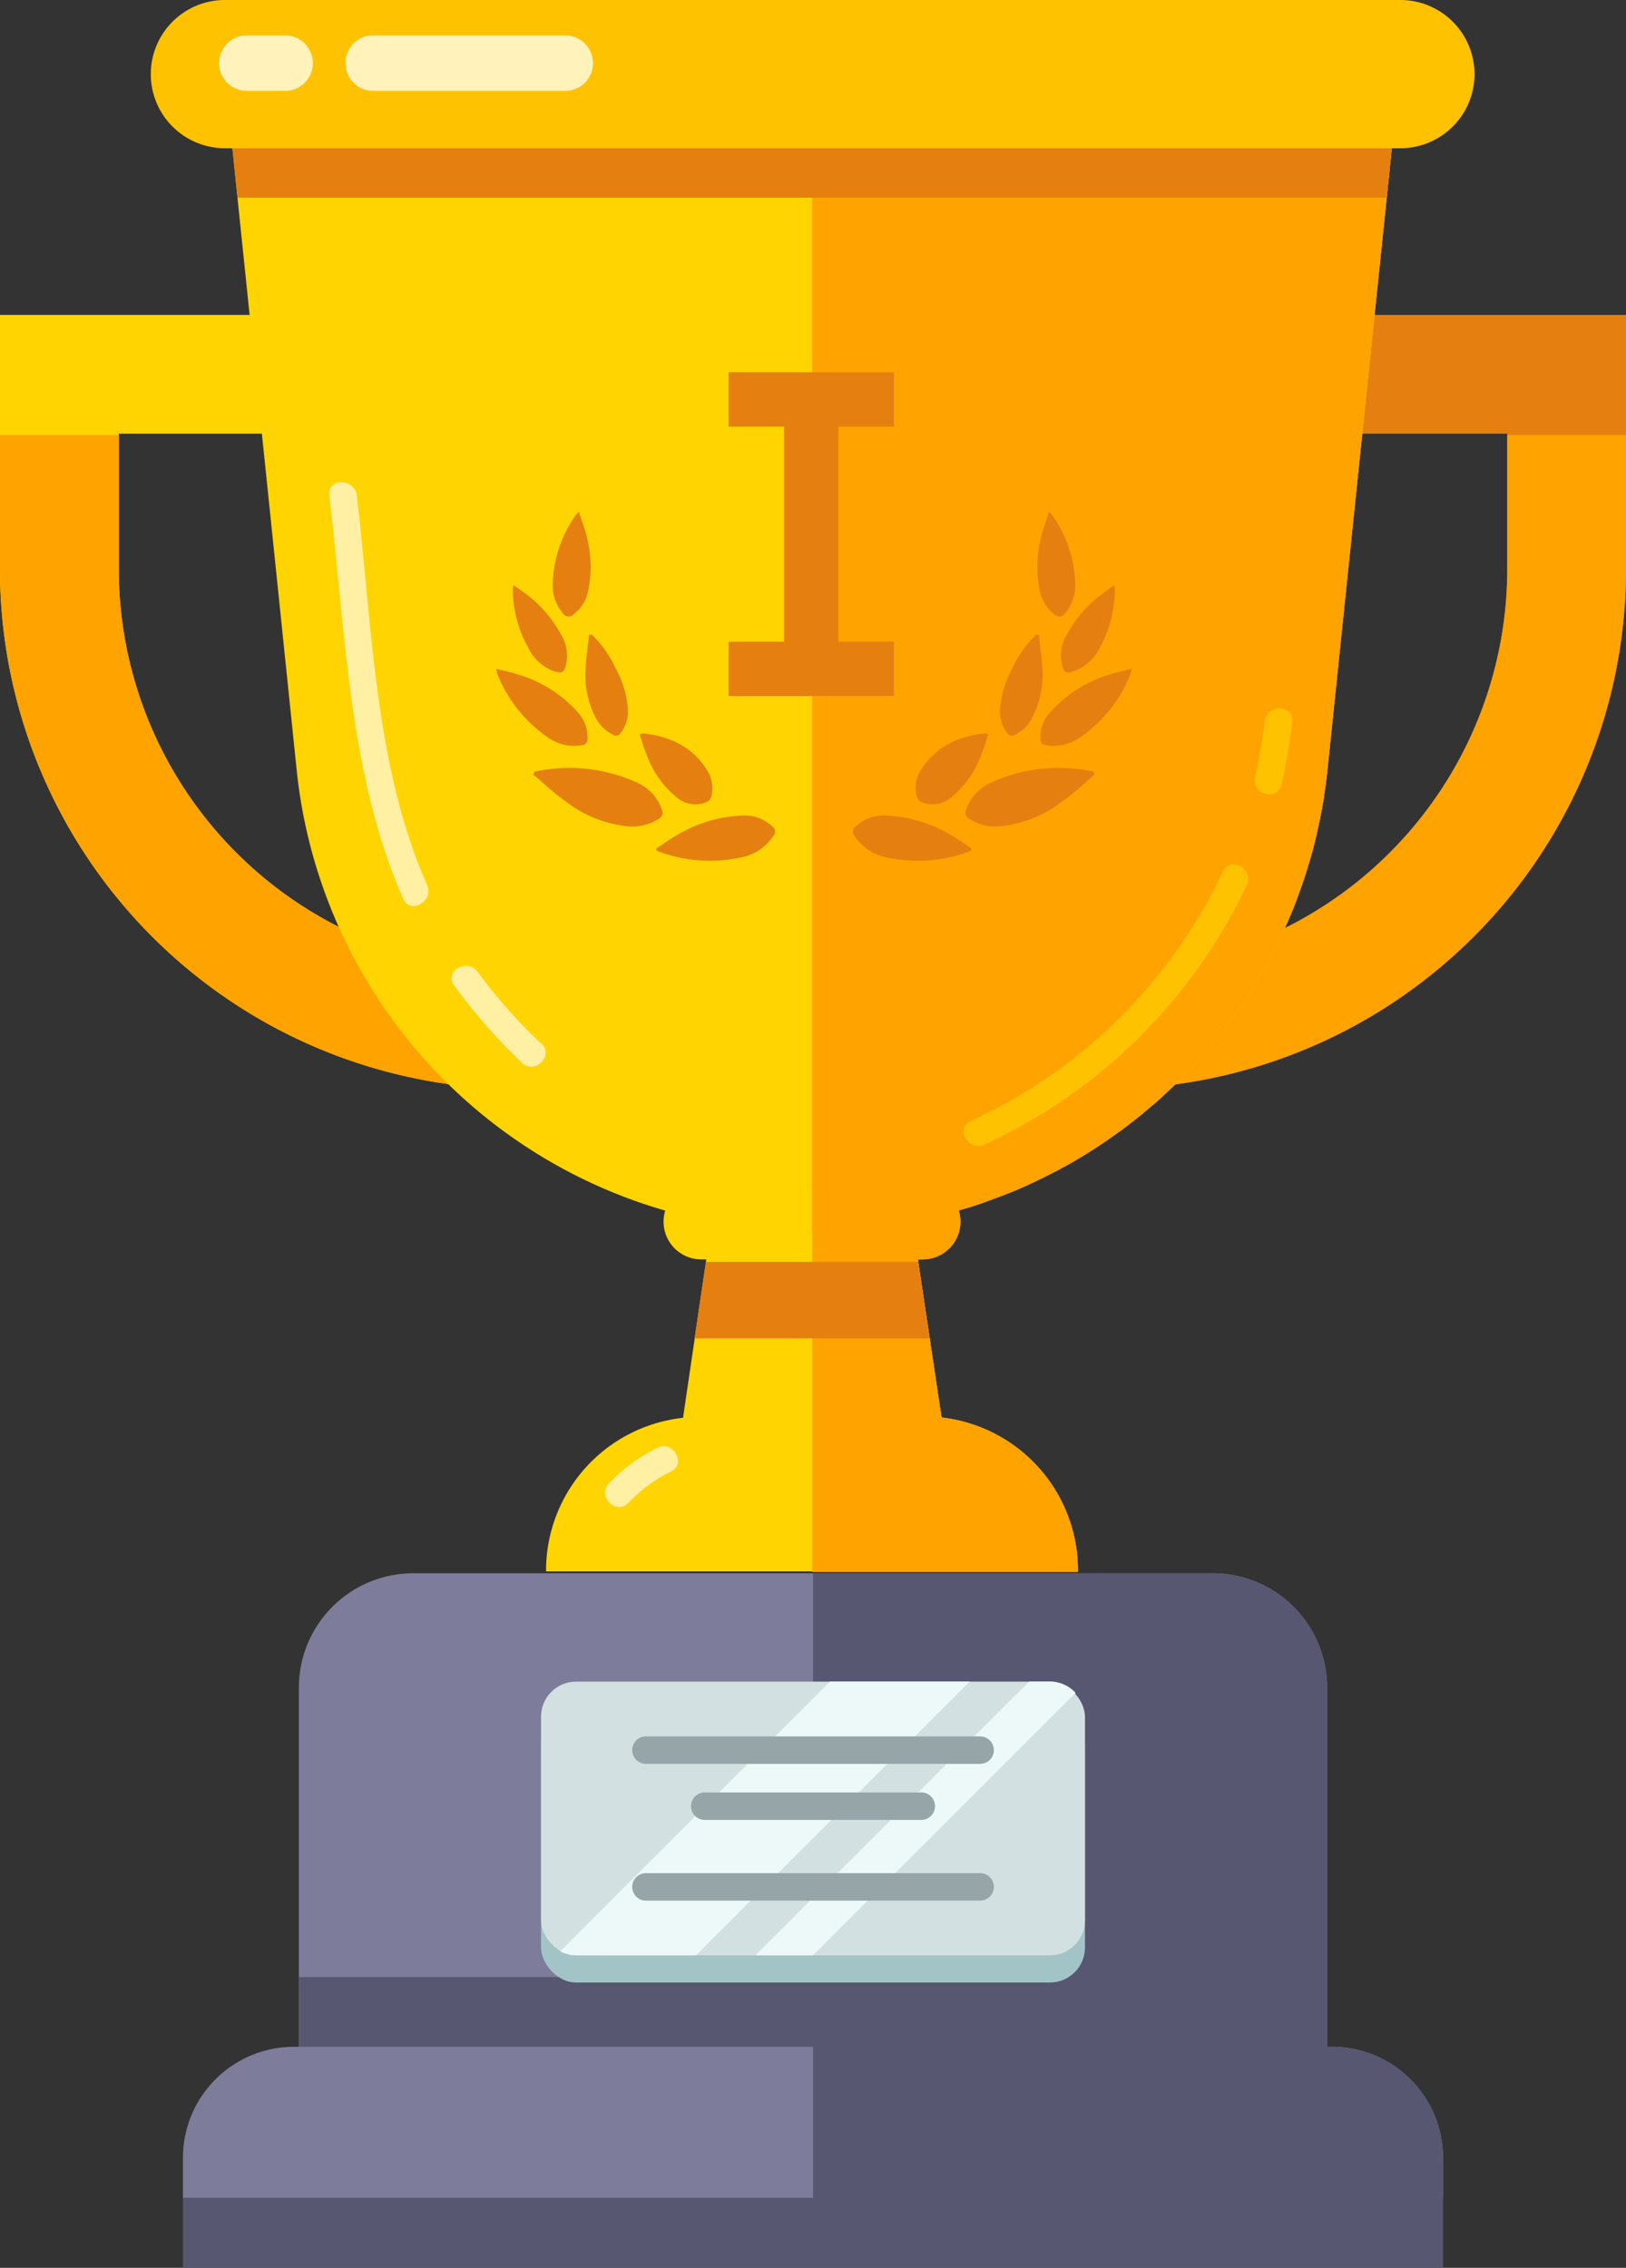 <svg id="Layer_1" data-name="Layer 1" xmlns="http://www.w3.org/2000/svg" viewBox="0 0 209.51 292.2"><rect x="0" y="0" width="209.51" height="292.2" fill="#333333" stroke="none"/><defs><style>.cls-1{fill:#7d7c9b;}.cls-2{fill:#575772;}.cls-3{fill:#a3c4c6;}.cls-4{fill:#d3e0e2;}.cls-5{fill:#edf9f9;}.cls-6{fill:#96a6a8;}.cls-7{fill:#ffd400;}.cls-8{fill:#ffa300;}.cls-9{fill:#e58010;}.cls-10{fill:#fff0a4;}.cls-11{fill:#ffc200;}.cls-12{fill:#fff2bb;}.cls-13{opacity:0;}.cls-14{fill:none;stroke:#e58010;stroke-miterlimit:10;stroke-width:7px;}</style></defs><title>2</title><path class="cls-1" d="M515.11,351.45V305.18a14.74,14.74,0,0,0-14.75-14.74h-103a14.74,14.74,0,0,0-14.74,14.74v46.27H382a14.32,14.32,0,0,0-14.32,14.32v5.17H530.05v-5.17a14.32,14.32,0,0,0-14.32-14.32Z" transform="translate(-344.11 -87.73)"/><path class="cls-2" d="M500.36,290.44H448.87v83.91l81.18-3.41v-5.17a14.32,14.32,0,0,0-14.32-14.32h-.62V305.18A14.74,14.74,0,0,0,500.36,290.44Z" transform="translate(-344.11 -87.73)"/><rect class="cls-2" x="38.52" y="254.74" width="132.48" height="8.99"/><rect class="cls-2" x="23.57" y="283.21" width="162.37" height="8.99"/><rect class="cls-3" x="69.71" y="220.17" width="70.09" height="35.27" rx="4.52"/><rect class="cls-4" x="69.71" y="216.67" width="70.09" height="35.27" rx="4.52"/><path class="cls-5" d="M482.7,305.85a4.48,4.48,0,0,0-3.3-1.46h-2.68l-35.27,35.27h7.43Z" transform="translate(-344.11 -87.73)"/><path class="cls-5" d="M416.29,339.15a4.49,4.49,0,0,0,2.06.51h15.44l35.27-35.27h-18Z" transform="translate(-344.11 -87.73)"/><path class="cls-6" d="M427.34,315H470.4a1.77,1.77,0,0,0,0-3.54H427.34a1.77,1.77,0,0,0,0,3.54Z" transform="translate(-344.11 -87.73)"/><path class="cls-6" d="M434.92,322.22h27.9a1.77,1.77,0,0,0,0-3.54h-27.9a1.77,1.77,0,0,0,0,3.54Z" transform="translate(-344.11 -87.73)"/><path class="cls-6" d="M427.34,332.62H470.4a1.77,1.77,0,0,0,0-3.54H427.34a1.77,1.77,0,0,0,0,3.54Z" transform="translate(-344.11 -87.73)"/><path class="cls-7" d="M404,212.24a51.69,51.69,0,0,1-44.59-51.13v-17.5H404v-15.3h-59.9v32.8A67,67,0,0,0,404,227.67Z" transform="translate(-344.11 -87.73)"/><path class="cls-8" d="M344.11,143.78v17.33A67,67,0,0,0,404,227.67V212.24a51.69,51.69,0,0,1-44.59-51.13V143.78Z" transform="translate(-344.11 -87.73)"/><path class="cls-9" d="M493.73,212.24a51.69,51.69,0,0,0,44.59-51.13v-17.5H493.73v-15.3h59.89v32.8a67,67,0,0,1-59.89,66.56Z" transform="translate(-344.11 -87.73)"/><path class="cls-8" d="M553.62,143.78v17.33a67,67,0,0,1-59.89,66.56V212.24a51.69,51.69,0,0,0,44.59-51.13V143.78Z" transform="translate(-344.11 -87.73)"/><path class="cls-7" d="M465.43,270.37,462.38,250H463a4.86,4.86,0,0,0,0-9.72H434.47a4.86,4.86,0,0,0,0,9.72h.65l-3,20.41A19.8,19.8,0,0,0,414.47,290v.2H483V290A19.8,19.8,0,0,0,465.43,270.37Z" transform="translate(-344.11 -87.73)"/><path class="cls-7" d="M523.54,105.91l-.75,7.29-7.7,74.34c-.06.55-.13,1.09-.21,1.63s-.12.85-.19,1.26c0,.25-.07.49-.11.73s-.11.68-.18,1-.09.48-.14.71c-.09.51-.2,1-.32,1.53-.15.75-.34,1.5-.52,2.24s-.45,1.68-.71,2.51c-.18.63-.38,1.25-.58,1.86s-.35,1-.54,1.53-.29.8-.43,1.2c-.75,2-1.6,3.86-2.52,5.73-.3.63-.63,1.23-.95,1.84s-.67,1.22-1,1.81l-.17.3c-.7,1.2-1.44,2.37-2.2,3.51a2.61,2.61,0,0,1-.19.27c-.37.55-.75,1.09-1.13,1.63s-.88,1.19-1.33,1.77-.91,1.16-1.39,1.72-.95,1.12-1.43,1.67-1,1.09-1.48,1.62-1,1.06-1.55,1.57c-.08.07-.15.16-.22.23l-1.38,1.3c-.52.49-1.07,1-1.64,1.46s-.93.79-1.4,1.18l-.28.23c-.58.45-1.15.91-1.74,1.36a3,3,0,0,0-.3.23l-1.49,1.06c-.59.42-1.2.83-1.82,1.24-1.23.81-2.48,1.57-3.77,2.3l-1.7.92-.25.12c-.65.34-1.32.68-2,1-1.33.66-2.69,1.25-4.08,1.79-.87.34-1.76.66-2.66,1-.43.16-.87.31-1.31.45l-.4.14-.74.21c-.77.23-1.53.46-2.31.67l-.28.08-1,.23c-.65.16-1.29.32-1.94.46-1.05.22-2.11.42-3.17.6l-2.1.31c-.62.08-1.24.15-1.88.21-.82.08-1.64.16-2.46.2-1.38.1-2.76.14-4.16.14h-1.19a66.17,66.17,0,0,1-65.75-58.74l-7.69-74.34-.75-7.29.75-.14c2.06-.42,146-.42,148.07,0Z" transform="translate(-344.11 -87.73)"/><path class="cls-8" d="M523.54,105.91l-.75,7.29-7.7,74.34c-.06.55-.13,1.09-.21,1.63s-.12.85-.19,1.26c0,.25-.07.49-.11.73s-.11.68-.18,1-.09.48-.14.71c-.09.51-.2,1-.32,1.53-.15.75-.34,1.5-.52,2.23s-.45,1.69-.71,2.52c-.18.63-.38,1.25-.58,1.86s-.35,1-.54,1.53-.29.8-.43,1.2c-.75,2-1.6,3.86-2.52,5.73-.3.63-.63,1.23-.95,1.84s-.67,1.22-1,1.81c-.05.1-.11.2-.17.3-.7,1.2-1.44,2.37-2.2,3.51a2.61,2.61,0,0,1-.19.27c-.37.55-.75,1.09-1.13,1.63s-.88,1.19-1.33,1.77-.91,1.16-1.39,1.72-.95,1.12-1.43,1.67-1,1.09-1.48,1.62-1,1.06-1.55,1.57c-.08.07-.15.16-.22.23l-1.38,1.3c-.53.49-1.09,1-1.64,1.46s-.93.79-1.4,1.18l-.28.23c-.58.45-1.15.91-1.74,1.36a3,3,0,0,0-.3.23l-1.49,1.06c-.59.42-1.2.83-1.82,1.24-1.23.81-2.48,1.57-3.77,2.3l-1.7.92-.25.12c-.65.34-1.32.68-2,1-1.33.64-2.69,1.24-4.08,1.79s-2.89,1.07-4.37,1.56c-1.09.33-2.21.66-3.33,1q-3,.78-6.11,1.29l-2.1.31c-.62.08-1.24.15-1.88.21-.82.08-1.64.16-2.46.2-1.38.1-2.76.14-4.16.14h-.6V105.46c24.8,0,47.84.31,74,.31Z" transform="translate(-344.11 -87.73)"/><path class="cls-8" d="M465.43,270.37,462.38,250H463a4.86,4.86,0,0,0,0-9.72H448.75v50H483V290A19.8,19.8,0,0,0,465.43,270.37Z" transform="translate(-344.11 -87.73)"/><polygon class="cls-9" points="119.79 172.44 118.32 162.59 90.96 162.59 89.49 172.44 119.79 172.44"/><path class="cls-10" d="M399.13,201.74c-6.8-15.38-7.07-33.67-9.05-50.19-.27-2.23-3.81-2.26-3.54,0,2.07,17.21,2.46,36,9.53,52,.92,2.08,4,.28,3.06-1.78Z" transform="translate(-344.11 -87.73)"/><path class="cls-10" d="M413.83,222.17a67.68,67.68,0,0,1-8.18-9.23c-1.33-1.82-4.4-.06-3,1.78a71.84,71.84,0,0,0,8.73,9.95c1.65,1.57,4.16-.93,2.5-2.5Z" transform="translate(-344.11 -87.73)"/><path class="cls-11" d="M501.69,200a66.34,66.34,0,0,1-32.5,32.15c-2.07,1-.27,4,1.78,3.05a69.36,69.36,0,0,0,33.78-33.41c1-2.05-2.08-3.85-3.06-1.79Z" transform="translate(-344.11 -87.73)"/><path class="cls-11" d="M507.07,180.69a67,67,0,0,1-1.26,7.18c-.5,2.22,2.91,3.16,3.42.94a76.9,76.9,0,0,0,1.38-8.12c.26-2.26-3.28-2.24-3.54,0Z" transform="translate(-344.11 -87.73)"/><path class="cls-10" d="M428.8,274.27a22.3,22.3,0,0,0-6.23,4.59c-1.57,1.65.93,4.16,2.51,2.51a19.3,19.3,0,0,1,5.51-4.05c2-1,.25-4.06-1.79-3.05Z" transform="translate(-344.11 -87.73)"/><path class="cls-9" d="M523.54,105.91l-.75,7.29H374.72l-.75-7.29.75-.14c2.06-.42,146-.42,148.07,0Z" transform="translate(-344.11 -87.73)"/><path class="cls-11" d="M524.55,106.83H373.1a9.55,9.55,0,0,1-9.56-9.55h0a9.55,9.55,0,0,1,9.56-9.55H524.55a9.55,9.55,0,0,1,9.55,9.55h0A9.55,9.55,0,0,1,524.55,106.83Z" transform="translate(-344.11 -87.73)"/><path class="cls-12" d="M380.85,99.44h-4.93a3.58,3.58,0,0,1-3.58-3.58h0a3.57,3.57,0,0,1,3.58-3.57h4.93a3.57,3.57,0,0,1,3.57,3.57h0A3.57,3.57,0,0,1,380.85,99.44Z" transform="translate(-344.11 -87.73)"/><path class="cls-12" d="M416.94,99.44H392.19a3.57,3.57,0,0,1-3.57-3.58h0a3.57,3.57,0,0,1,3.57-3.57h24.75a3.57,3.57,0,0,1,3.57,3.57h0A3.57,3.57,0,0,1,416.94,99.44Z" transform="translate(-344.11 -87.73)"/><g class="cls-13"><path class="cls-8" d="M448.46,196a33.59,33.59,0,1,1,0-67.17h.37l.47.06v67l-.47.06A2.3,2.3,0,0,1,448.46,196Z" transform="translate(-344.11 -87.73)"/><path class="cls-8" d="M448.46,129.32h.3V195.4h-.3a33,33,0,1,1,0-66.09m0-1.08a34.13,34.13,0,1,0,0,68.25,3.24,3.24,0,0,0,.44,0l1-.12v-68l-1-.11a3.24,3.24,0,0,0-.44,0Z" transform="translate(-344.11 -87.73)"/></g><g class="cls-13"><path class="cls-7" d="M448.22,128.79h.55a33.58,33.58,0,0,1,0,67.15h-.55Z" transform="translate(-344.11 -87.73)"/><path class="cls-7" d="M448.76,129.33a33,33,0,0,1,0,66.07V129.33m-1.08-1.09v68.25h1.09a34.12,34.12,0,0,0,0-68.23Z" transform="translate(-344.11 -87.73)"/></g><line class="cls-14" x1="104.53" y1="50.75" x2="104.53" y2="86.91"/><line class="cls-14" x1="115.18" y1="51.47" x2="93.87" y2="51.47"/><line class="cls-14" x1="115.18" y1="86.18" x2="93.87" y2="86.18"/><g id="_52CFjl" data-name="52CFjl"><path class="cls-9" d="M485,187.14c-.61-.1-1.21-.25-1.83-.3a21,21,0,0,0-11.27,1.68,5.91,5.91,0,0,0-3.29,3.51.86.86,0,0,0,.36,1.18,6.34,6.34,0,0,0,3.9,1,15.67,15.67,0,0,0,8.2-3.29c1.44-1,2.73-2.24,4.08-3.38Z" transform="translate(-344.11 -87.73)"/><path class="cls-9" d="M469.31,197.07c-.93-.61-1.83-1.29-2.8-1.82a17.82,17.82,0,0,0-8-2.43,5.29,5.29,0,0,0-4.18,1.42.8.8,0,0,0-.13,1.17,6.48,6.48,0,0,0,4.27,2.82,18.86,18.86,0,0,0,10.77-.88Z" transform="translate(-344.11 -87.73)"/><path class="cls-9" d="M489.93,173.9c-1,.27-1.93.43-2.78.73a16.61,16.61,0,0,0-7.84,5,4.81,4.81,0,0,0-1.14,3.34.72.72,0,0,0,.69.77,5.84,5.84,0,0,0,4.42-1,17.87,17.87,0,0,0,6.44-8A5.26,5.26,0,0,0,489.93,173.9Z" transform="translate(-344.11 -87.73)"/><path class="cls-9" d="M471.45,182.33a1.62,1.62,0,0,0-.42-.1c-3.52.35-6.46,1.76-8.35,4.87a4.25,4.25,0,0,0-.45,3.28,1.11,1.11,0,0,0,.54.66,3.68,3.68,0,0,0,4-.65,12.48,12.48,0,0,0,3.8-5.49C470.93,184.08,471.16,183.23,471.45,182.33Z" transform="translate(-344.11 -87.73)"/><path class="cls-9" d="M479.28,153.68c-.36,1.14-.75,2.13-1,3.15a15.58,15.58,0,0,0-.23,6.86,5.11,5.11,0,0,0,1.88,3.17c.6.45,1,.4,1.45-.15a5.62,5.62,0,0,0,1.28-3.64,16.11,16.11,0,0,0-3-9A3.61,3.61,0,0,0,479.28,153.68Z" transform="translate(-344.11 -87.73)"/><path class="cls-9" d="M477.61,169.51a14.26,14.26,0,0,0-3.08,4.37,12.89,12.89,0,0,0-1.53,4.83,4.62,4.62,0,0,0,.91,3.48.67.67,0,0,0,.94.22,4.82,4.82,0,0,0,2.15-2,11.72,11.72,0,0,0,1.41-6.58c-.06-1.45-.29-2.89-.45-4.33Z" transform="translate(-344.11 -87.73)"/><path class="cls-9" d="M487.68,163.14c-.76.54-1.46,1-2.09,1.51a16.2,16.2,0,0,0-3.95,4.73,5.32,5.32,0,0,0-.72,3.93c.28,1.1.54,1.24,1.59.89a5.9,5.9,0,0,0,3.3-3,15.71,15.71,0,0,0,1.95-7.6A3.33,3.33,0,0,0,487.68,163.14Z" transform="translate(-344.11 -87.73)"/></g><g id="_52CFjl-2" data-name="52CFjl"><path class="cls-9" d="M413,187.14c.6-.1,1.2-.25,1.82-.3a21,21,0,0,1,11.27,1.68,5.91,5.91,0,0,1,3.29,3.51.86.86,0,0,1-.36,1.18,6.34,6.34,0,0,1-3.9,1,15.67,15.67,0,0,1-8.2-3.29c-1.44-1-2.73-2.24-4.08-3.38Z" transform="translate(-344.11 -87.73)"/><path class="cls-9" d="M428.67,197.07c.93-.61,1.83-1.29,2.8-1.82a17.82,17.82,0,0,1,8-2.43,5.29,5.29,0,0,1,4.18,1.42.8.8,0,0,1,.13,1.17,6.48,6.48,0,0,1-4.27,2.82,18.87,18.87,0,0,1-10.77-.88Z" transform="translate(-344.11 -87.73)"/><path class="cls-9" d="M408.05,173.9c1,.27,1.93.43,2.78.73a16.61,16.61,0,0,1,7.84,5,4.81,4.81,0,0,1,1.14,3.34.71.71,0,0,1-.69.77,5.84,5.84,0,0,1-4.42-1,17.87,17.87,0,0,1-6.44-8A5.26,5.26,0,0,1,408.05,173.9Z" transform="translate(-344.11 -87.73)"/><path class="cls-9" d="M426.53,182.33a1.71,1.71,0,0,1,.42-.1c3.52.35,6.46,1.76,8.35,4.87a4.25,4.25,0,0,1,.45,3.28,1.11,1.11,0,0,1-.54.66,3.68,3.68,0,0,1-4-.65,12.48,12.48,0,0,1-3.8-5.49C427.05,184.08,426.82,183.23,426.53,182.33Z" transform="translate(-344.11 -87.73)"/><path class="cls-9" d="M418.7,153.68c.36,1.14.75,2.13,1,3.15a15.58,15.58,0,0,1,.23,6.86,5.11,5.11,0,0,1-1.88,3.17.89.89,0,0,1-1.45-.15,5.62,5.62,0,0,1-1.28-3.64,16.11,16.11,0,0,1,3-9A4.72,4.72,0,0,1,418.7,153.68Z" transform="translate(-344.11 -87.73)"/><path class="cls-9" d="M420.37,169.51a14.26,14.26,0,0,1,3.08,4.37,12.89,12.89,0,0,1,1.53,4.83,4.62,4.62,0,0,1-.91,3.48.67.67,0,0,1-.94.22,4.87,4.87,0,0,1-2.15-2,11.72,11.72,0,0,1-1.41-6.58c.06-1.45.29-2.89.45-4.33Z" transform="translate(-344.11 -87.73)"/><path class="cls-9" d="M410.3,163.14c.76.54,1.46,1,2.09,1.51a16.2,16.2,0,0,1,3.95,4.73,5.32,5.32,0,0,1,.72,3.93c-.28,1.1-.54,1.24-1.59.89a5.88,5.88,0,0,1-3.29-3,15.61,15.61,0,0,1-2-7.6A3.33,3.33,0,0,1,410.3,163.14Z" transform="translate(-344.11 -87.73)"/></g></svg>